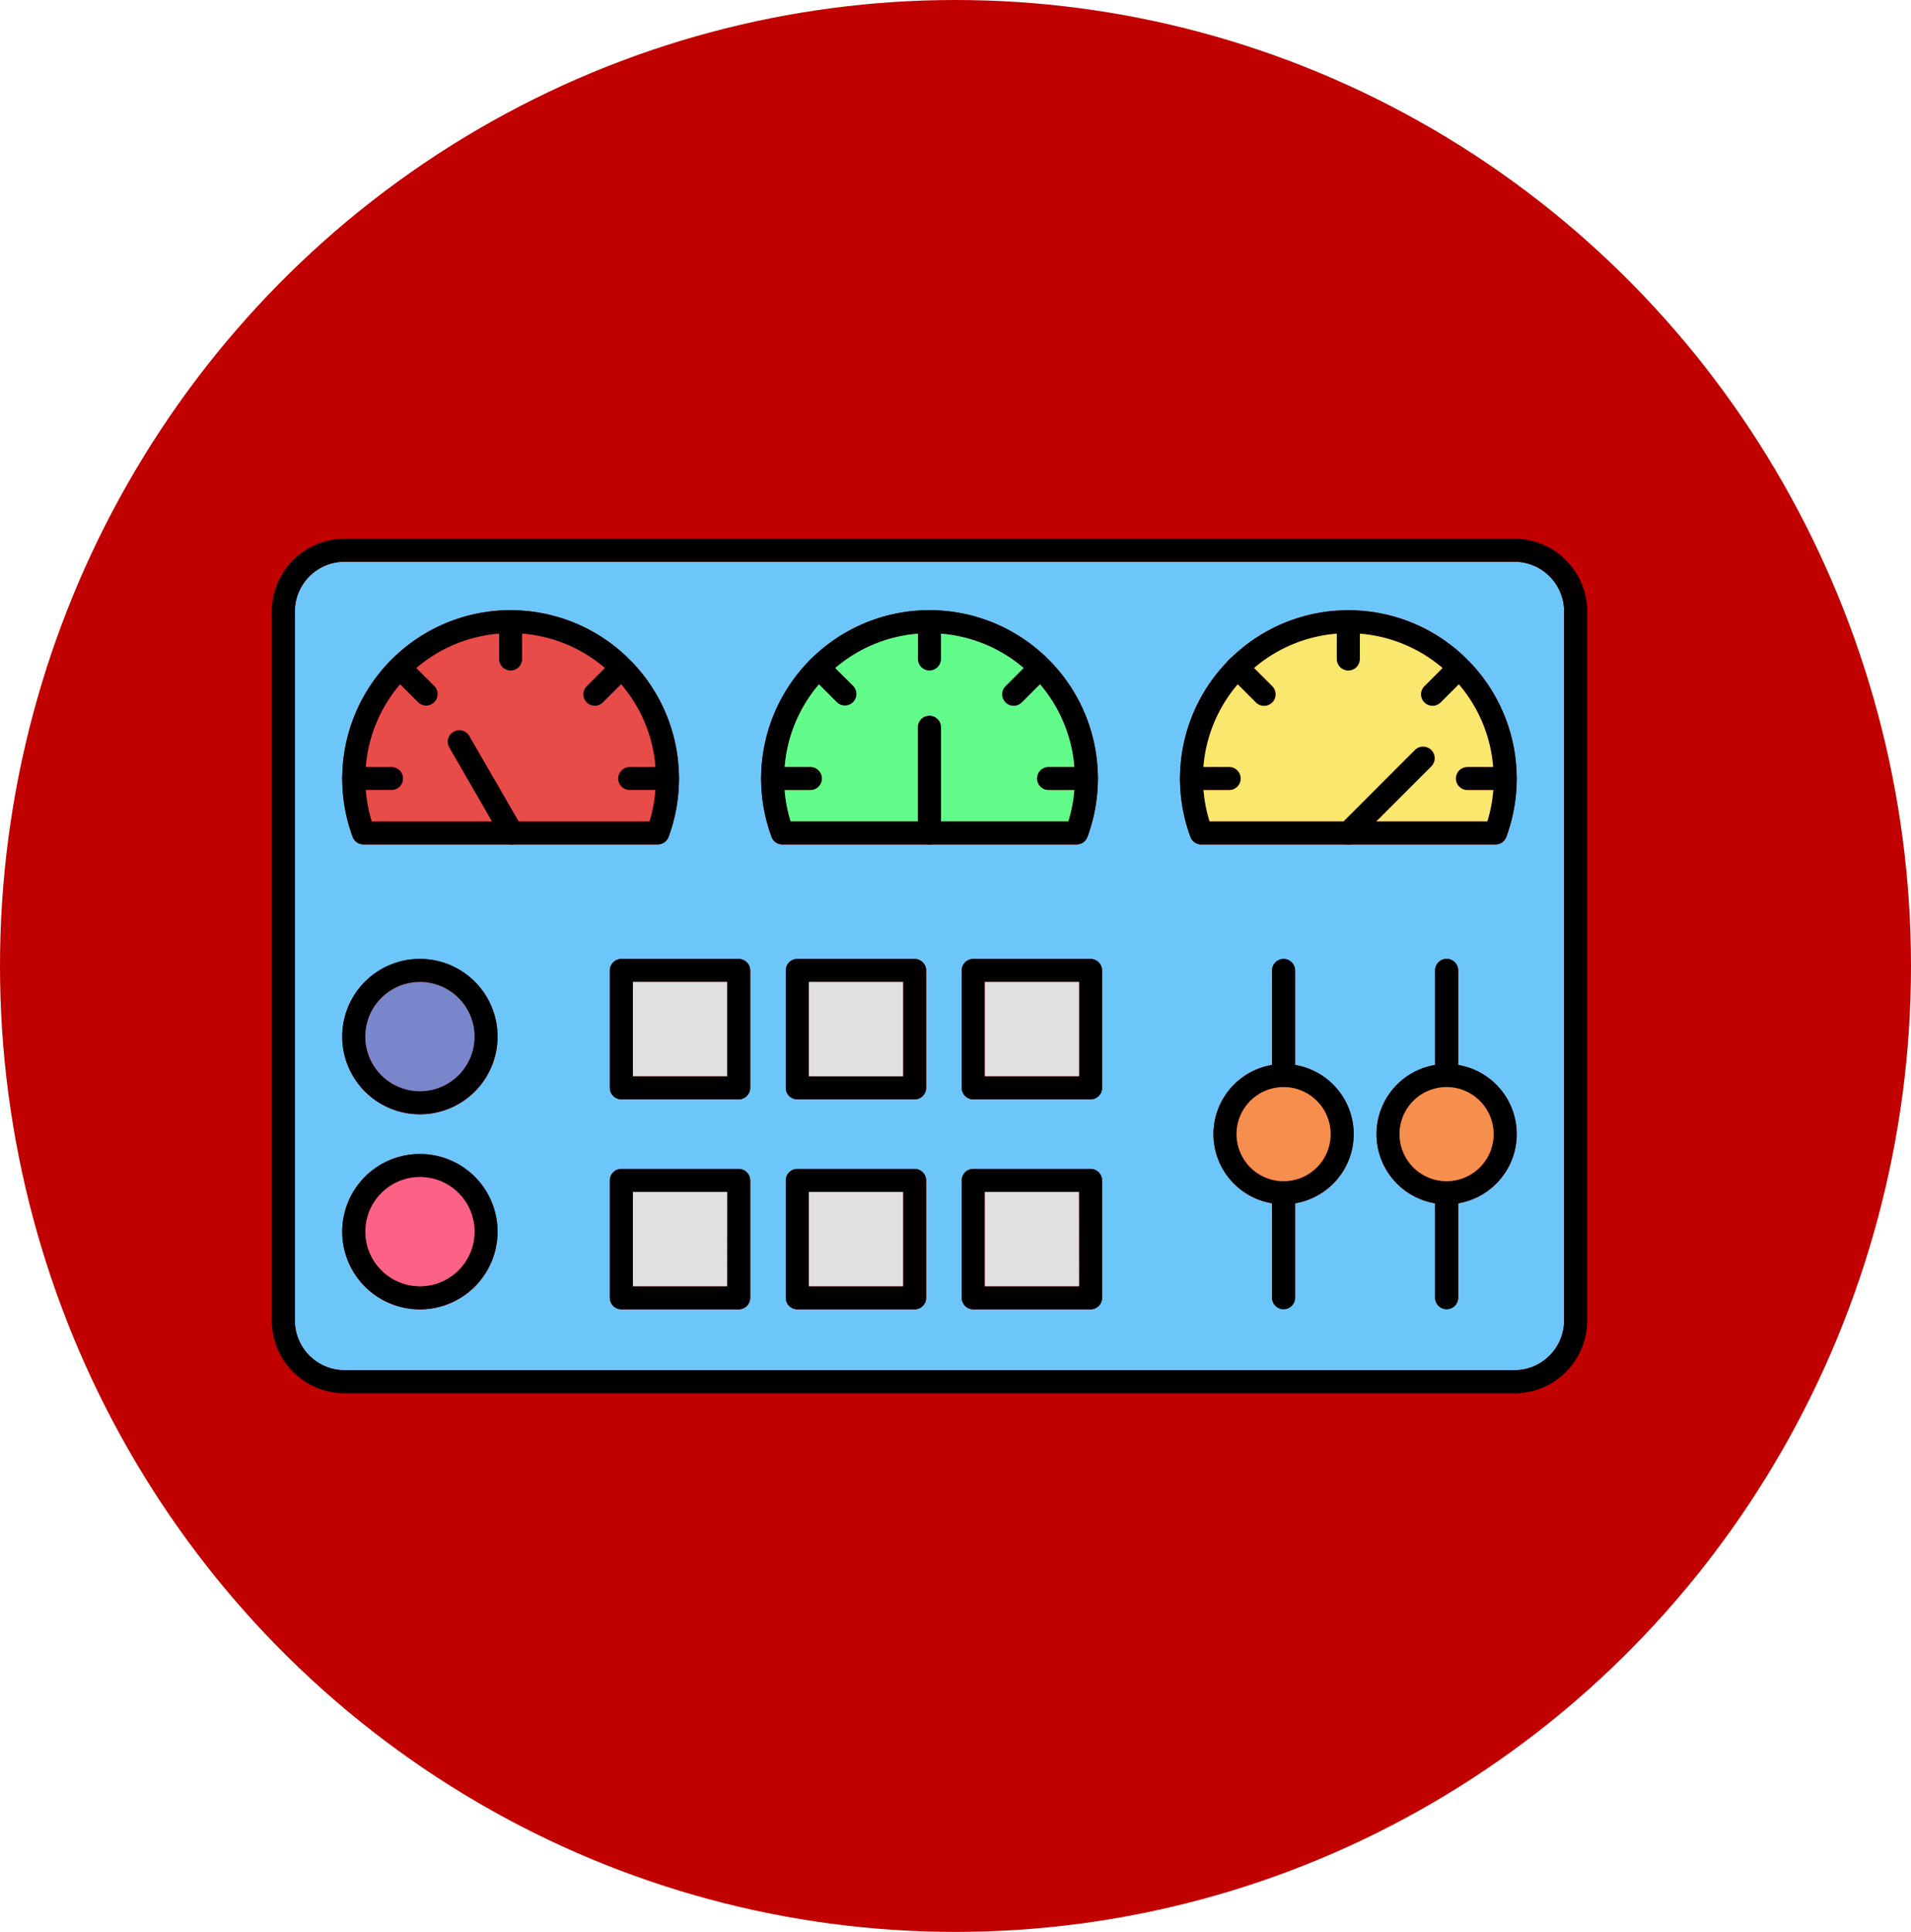 <svg xmlns="http://www.w3.org/2000/svg" width="93" height="94" viewBox="0 0 93 94">
  <g id="Grupo_1111245" data-name="Grupo 1111245" transform="translate(-861.491 -3826.75)">
    <ellipse id="Elipse_11697" data-name="Elipse 11697" cx="46.5" cy="47" rx="46.5" ry="47" transform="translate(861.491 3826.75)" fill="#c10000"/>
    <g id="Layer_x0020_1" transform="translate(874.718 3845.364)">
      <path id="Trazado_881807" data-name="Trazado 881807" d="M11.259,10.711a.561.561,0,0,1,.562.561v.584a7.041,7.041,0,0,1,4.023,1.67l.415-.415A.562.562,0,0,1,17,13.066a8.166,8.166,0,0,0-5.744-2.355Zm5.838,2.45L17,13.066a.563.563,0,0,1,.05.044A.57.57,0,0,1,17.1,13.161ZM19.453,18.9a8.162,8.162,0,0,1-.506,2.841.563.563,0,0,1-.526.367H11.387a.535.535,0,0,1-.063,0,.586.586,0,0,1-.062,0H4.1a.563.563,0,0,1-.528-.367,8.194,8.194,0,0,1,1.847-8.582.557.557,0,0,1,.047-.053.6.6,0,0,1,.053-.047,8.167,8.167,0,0,1,5.741-2.353.561.561,0,0,0-.561.561v1.837a.562.562,0,0,0,1.123,0V11.856a7.041,7.041,0,0,1,4.023,1.67l-.884.884a.561.561,0,0,0,.794.794l.883-.884.415-.415a.562.562,0,0,0,.045-.744A8.167,8.167,0,0,1,19.453,18.9ZM3.178,8.357A2.42,2.42,0,0,0,.76,10.774v34.5a2.419,2.419,0,0,0,2.417,2.418H60.111a2.421,2.421,0,0,0,2.418-2.418v-34.5a2.421,2.421,0,0,0-2.419-2.417H3.178Zm28.467,2.354a.561.561,0,0,1,.561.561v.584a7.041,7.041,0,0,1,4.023,1.67l.415-.415a.562.562,0,0,1,.742-.046,8.166,8.166,0,0,0-5.741-2.353Zm5.84,2.452-.1-.1a.588.588,0,0,1,.052.046.572.572,0,0,1,.046.052Zm-5.9,8.949h-7.1a.561.561,0,0,1-.526-.367,8.2,8.2,0,0,1,1.849-8.584.571.571,0,0,1,.045-.05.564.564,0,0,1,.05-.044,8.166,8.166,0,0,1,5.743-2.355.561.561,0,0,0-.561.561v1.837a.562.562,0,0,0,1.123,0V11.856a7.041,7.041,0,0,1,4.023,1.67l-.885.884a.562.562,0,0,0,.8.794l.883-.884.415-.415a.562.562,0,0,0,.046-.742A8.167,8.167,0,0,1,39.838,18.9h0a8.155,8.155,0,0,1-.507,2.841.56.56,0,0,1-.526.367h-7.1a.585.585,0,0,1-.123,0Zm20.445-11.4a.561.561,0,0,1,.562.561v.584a7.04,7.04,0,0,1,4.023,1.67l.415-.415a.561.561,0,0,1,.744-.044A8.166,8.166,0,0,0,52.029,10.711Zm5.838,2.45-.094-.094a.581.581,0,0,1,.05.044A.57.57,0,0,1,57.867,13.161ZM44.343,21.745a8.188,8.188,0,0,1,1.845-8.581.581.581,0,0,1,.047-.053.558.558,0,0,1,.053-.047,8.166,8.166,0,0,1,5.74-2.353.561.561,0,0,0-.561.561v1.837a.562.562,0,0,0,1.123,0V11.856a7.04,7.04,0,0,1,4.023,1.67l-.883.884a.561.561,0,1,0,.794.794l.883-.884.415-.415a.562.562,0,0,0,.045-.744,8.2,8.2,0,0,1,1.849,8.584.561.561,0,0,1-.526.367h-7.1a.583.583,0,0,1-.123,0h-7.1a.56.56,0,0,1-.526-.367ZM33.772,27.682h5.709a.561.561,0,0,1,.561.562v5.709a.562.562,0,0,1-.562.562H33.772a.562.562,0,0,1-.561-.561V28.244a.561.561,0,0,1,.561-.562Zm14.542,5.159v-4.6a.562.562,0,0,1,1.123,0v4.6a3.412,3.412,0,0,1,0,6.731v4.6a.562.562,0,0,1-1.123,0v-4.6a3.412,3.412,0,0,1,0-6.731ZM53.4,36.207a3.417,3.417,0,0,1,2.85-3.366v-4.6a.561.561,0,1,1,1.123,0v4.6a3.412,3.412,0,0,1,0,6.731v4.6a.562.562,0,0,1-1.123,0v-4.6a3.417,3.417,0,0,1-2.85-3.365ZM24.651,33.953V28.244a.561.561,0,0,1,.561-.562h5.709a.561.561,0,0,1,.561.562v5.709a.562.562,0,0,1-.561.562H25.213a.562.562,0,0,1-.562-.561Zm-8-6.271h5.709a.562.562,0,0,1,.561.562v5.709a.562.562,0,0,1-.562.562H16.653a.562.562,0,0,1-.562-.561V28.244a.562.562,0,0,1,.561-.562ZM33.772,37.9h5.709a.561.561,0,0,1,.561.562v5.709a.562.562,0,0,1-.562.562H33.772a.562.562,0,0,1-.561-.561V38.46a.561.561,0,0,1,.561-.561Zm-9.121.561a.561.561,0,0,1,.561-.561h5.709a.561.561,0,0,1,.561.562v5.709a.562.562,0,0,1-.561.562H25.213a.562.562,0,0,1-.562-.561Zm-8-.561h5.709a.562.562,0,0,1,.561.562v5.709a.562.562,0,0,1-.562.562H16.653a.562.562,0,0,1-.562-.561V38.46a.561.561,0,0,1,.561-.561Zm-6.026-6.436a3.78,3.78,0,1,1-3.78-3.78A3.784,3.784,0,0,1,10.626,31.462Zm-3.78,5.71a3.78,3.78,0,1,1-3.78,3.78A3.784,3.784,0,0,1,6.846,37.172Z" transform="translate(0.363 0.363)" fill="#6dc6fa" fill-rule="evenodd"/>
      <g id="_494718864" transform="translate(0 7.596)">
        <path id="_494721096" d="M3.54,8.719a2.42,2.42,0,0,0-2.417,2.418v34.5A2.419,2.419,0,0,0,3.54,48.053H60.473a2.421,2.421,0,0,0,2.418-2.418v-34.5a2.421,2.421,0,0,0-2.419-2.418H3.54ZM60.473,49.176H3.54A3.544,3.544,0,0,1,0,45.636v-34.5A3.544,3.544,0,0,1,3.54,7.6H60.473a3.544,3.544,0,0,1,3.541,3.541v34.5a3.545,3.545,0,0,1-3.541,3.54Z" transform="translate(0 -7.596)" fill-rule="evenodd"/>
        <path id="_494720592" d="M3.758,20.229H17.274a7.071,7.071,0,1,0-13.516,0Zm13.918,1.123H3.356a.563.563,0,0,1-.528-.367,8.193,8.193,0,1,1,15.374,0,.563.563,0,0,1-.526.367Z" transform="translate(1.107 -6.474)" fill-rule="evenodd"/>
        <path id="_494721072" d="M8.052,12.911a.562.562,0,0,1-.562-.561V10.512a.561.561,0,1,1,1.123,0v1.837a.561.561,0,0,1-.561.561Z" transform="translate(3.571 -6.474)" fill-rule="evenodd"/>
        <path id="_494720496" d="M10.826,13.886a.561.561,0,0,1-.4-.958l1.3-1.3a.562.562,0,0,1,.794.794l-1.3,1.3A.559.559,0,0,1,10.826,13.886Z" transform="translate(4.894 -5.752)" fill-rule="evenodd"/>
        <path id="_494720712" d="M13.812,16.242H11.976a.561.561,0,1,1,0-1.123h1.837a.561.561,0,1,1,0,1.123Z" transform="translate(5.441 -4.01)" fill-rule="evenodd"/>
        <path id="_494720544" d="M4.72,16.242H2.884a.561.561,0,1,1,0-1.123H4.72a.561.561,0,0,1,0,1.123Z" transform="translate(1.107 -4.01)" fill-rule="evenodd"/>
        <path id="_494721144" d="M5.7,13.886a.563.563,0,0,1-.4-.164L4,12.423a.561.561,0,1,1,.794-.794l1.3,1.3a.562.562,0,0,1-.4.958Z" transform="translate(1.829 -5.752)" fill-rule="evenodd"/>
        <path id="_494720952" d="M31.366,20.229H44.882a7.071,7.071,0,1,0-13.516,0Zm13.918,1.123H30.964a.56.56,0,0,1-.526-.367,8.192,8.192,0,1,1,15.373,0,.561.561,0,0,1-.526.367Z" transform="translate(14.268 -6.474)" fill-rule="evenodd"/>
        <path id="_494721240" d="M35.659,12.911a.562.562,0,0,1-.562-.561V10.512a.561.561,0,1,1,1.123,0v1.837A.562.562,0,0,1,35.659,12.911Z" transform="translate(16.732 -6.474)" fill-rule="evenodd"/>
        <path id="_494720976" d="M33.3,13.886a.562.562,0,0,1-.4-.164l-1.3-1.3a.561.561,0,0,1,.794-.794l1.3,1.3a.562.562,0,0,1-.4.958Z" transform="translate(14.99 -5.752)" fill-rule="evenodd"/>
        <path id="_494720448" d="M32.328,16.242H30.492a.561.561,0,1,1,0-1.123h1.837a.561.561,0,0,1,0,1.123Z" transform="translate(14.268 -4.01)" fill-rule="evenodd"/>
        <path id="_494720400" d="M41.42,16.242H39.584a.561.561,0,1,1,0-1.123H41.42a.561.561,0,0,1,0,1.123Z" transform="translate(18.603 -4.01)" fill-rule="evenodd"/>
        <path id="_494720112" d="M38.435,13.886a.561.561,0,0,1-.4-.958l1.3-1.3a.562.562,0,0,1,.794.794l-1.3,1.3A.558.558,0,0,1,38.435,13.886Z" transform="translate(18.055 -5.752)" fill-rule="evenodd"/>
        <path id="_494719776" d="M17.561,20.229H31.077a7.069,7.069,0,1,0-13.515,0Zm13.918,1.123H17.159a.561.561,0,0,1-.526-.367,8.194,8.194,0,1,1,15.373,0,.56.56,0,0,1-.526.367Z" transform="translate(7.688 -6.474)" fill-rule="evenodd"/>
        <path id="_494720232" d="M21.856,12.911a.562.562,0,0,1-.562-.561V10.512a.561.561,0,0,1,1.123,0v1.837a.561.561,0,0,1-.561.561Z" transform="translate(10.151 -6.474)" fill-rule="evenodd"/>
        <path id="_494719752" d="M19.5,13.886a.559.559,0,0,1-.4-.164l-1.3-1.3a.561.561,0,1,1,.794-.794l1.3,1.3a.561.561,0,0,1-.4.958Z" transform="translate(8.409 -5.752)" fill-rule="evenodd"/>
        <path id="_494719872" d="M18.525,16.242H16.688a.561.561,0,1,1,0-1.123h1.837a.561.561,0,1,1,0,1.123Z" transform="translate(7.688 -4.01)" fill-rule="evenodd"/>
        <path id="_494720208" d="M27.617,16.242H25.78a.561.561,0,1,1,0-1.123h1.837a.561.561,0,0,1,0,1.123Z" transform="translate(12.022 -4.01)" fill-rule="evenodd"/>
        <path id="_494719848" d="M24.63,13.886a.561.561,0,0,1-.4-.958l1.3-1.3a.562.562,0,0,1,.794.794l-1.3,1.3a.561.561,0,0,1-.4.165Z" transform="translate(11.474 -5.752)" fill-rule="evenodd"/>
        <path id="_494719632" d="M12.265,27.153h4.586V22.566H12.265Zm5.147,1.123H11.7a.562.562,0,0,1-.562-.561v-5.71a.562.562,0,0,1,.561-.561h5.709a.562.562,0,0,1,.561.562v5.709a.562.562,0,0,1-.562.562Z" transform="translate(5.312 -0.995)" fill-rule="evenodd"/>
        <path id="_494719680" d="M12.265,34.071h4.586V29.485H12.265Zm5.147,1.123H11.7a.562.562,0,0,1-.562-.561v-5.71a.561.561,0,0,1,.561-.561h5.709a.562.562,0,0,1,.561.562v5.709a.562.562,0,0,1-.562.562Z" transform="translate(5.312 2.303)" fill-rule="evenodd"/>
        <path id="_494719344" d="M18.062,27.153h4.586V22.566H18.062Zm5.147,1.123H17.5a.562.562,0,0,1-.562-.561v-5.71a.561.561,0,0,1,.561-.561h5.709a.562.562,0,0,1,.561.562v5.709a.562.562,0,0,1-.561.562Z" transform="translate(8.075 -0.995)" fill-rule="evenodd"/>
        <path id="_494719656" d="M18.062,34.071h4.586V29.485H18.062Zm5.147,1.123H17.5a.562.562,0,0,1-.562-.561v-5.71a.561.561,0,0,1,.561-.561h5.709a.562.562,0,0,1,.561.562v5.709a.562.562,0,0,1-.561.562Z" transform="translate(8.075 2.303)" fill-rule="evenodd"/>
        <path id="_494719128" d="M23.858,27.153h4.586V22.566H23.858Zm5.147,1.123H23.3a.562.562,0,0,1-.561-.561v-5.71a.561.561,0,0,1,.561-.561h5.709a.561.561,0,0,1,.561.562v5.709a.562.562,0,0,1-.562.562Z" transform="translate(10.838 -0.995)" fill-rule="evenodd"/>
        <path id="_494718960" d="M23.858,34.071h4.586V29.485H23.858Zm5.147,1.123H23.3a.562.562,0,0,1-.561-.561v-5.71a.561.561,0,0,1,.561-.561h5.709a.561.561,0,0,1,.561.562v5.709a.562.562,0,0,1-.562.562Z" transform="translate(10.838 2.303)" fill-rule="evenodd"/>
        <path id="_494719488" d="M6.1,22.566a2.657,2.657,0,1,0,2.657,2.657A2.66,2.66,0,0,0,6.1,22.566ZM6.1,29a3.78,3.78,0,1,1,3.78-3.779A3.784,3.784,0,0,1,6.1,29Z" transform="translate(1.107 -0.995)" fill-rule="evenodd"/>
        <path id="_494719032" d="M6.1,28.993a2.657,2.657,0,1,0,2.657,2.657A2.66,2.66,0,0,0,6.1,28.993Zm0,6.436a3.78,3.78,0,1,1,3.78-3.78A3.784,3.784,0,0,1,6.1,35.429Z" transform="translate(1.107 2.069)" fill-rule="evenodd"/>
        <path id="_494719464" d="M38.9,35a.562.562,0,0,1-.562-.561V29.327a.561.561,0,1,1,1.123,0V34.44A.562.562,0,0,1,38.9,35Z" transform="translate(18.276 2.496)" fill-rule="evenodd"/>
        <path id="_494719248" d="M38.9,27.679a.562.562,0,0,1-.562-.561V22a.561.561,0,0,1,1.123,0v5.113a.562.562,0,0,1-.561.561Z" transform="translate(18.276 -0.995)" fill-rule="evenodd"/>
        <path id="_494718192" d="M39.818,26.029a2.289,2.289,0,1,0,2.288,2.289A2.291,2.291,0,0,0,39.818,26.029Zm0,5.7a3.412,3.412,0,1,1,3.411-3.412A3.415,3.415,0,0,1,39.818,31.729Z" transform="translate(17.356 0.656)" fill-rule="evenodd"/>
        <path id="_494718552" d="M33.525,35a.562.562,0,0,1-.562-.561V29.327a.561.561,0,1,1,1.123,0V34.44A.562.562,0,0,1,33.525,35Z" transform="translate(15.714 2.496)" fill-rule="evenodd"/>
        <path id="_494718696" d="M33.525,27.679a.562.562,0,0,1-.562-.561V22a.561.561,0,0,1,1.123,0v5.113A.562.562,0,0,1,33.525,27.679Z" transform="translate(15.714 -0.995)" fill-rule="evenodd"/>
        <path id="_494718408" d="M34.445,26.029a2.289,2.289,0,1,0,2.29,2.289A2.291,2.291,0,0,0,34.445,26.029Zm0,5.7a3.412,3.412,0,1,1,3.413-3.412,3.416,3.416,0,0,1-3.413,3.412Z" transform="translate(14.794 0.656)" fill-rule="evenodd"/>
        <path id="_494718288" d="M8.926,19.475a.562.562,0,0,1-.488-.282L5.866,14.742a.565.565,0,0,1,.978-.565l2.571,4.45a.566.566,0,0,1-.49.847Z" transform="translate(2.761 -4.593)" fill-rule="evenodd"/>
        <path id="_494718480" d="M21.858,19.7a.565.565,0,0,1-.566-.565V13.993a.565.565,0,0,1,1.13,0v5.139A.565.565,0,0,1,21.858,19.7Z" transform="translate(10.15 -4.816)" fill-rule="evenodd"/>
        <path id="_494718216" d="M35.66,19.211a.565.565,0,0,1-.4-.964l3.634-3.634a.565.565,0,0,1,.8.8L36.06,19.046A.562.562,0,0,1,35.66,19.211Z" transform="translate(16.731 -4.33)" fill-rule="evenodd"/>
      </g>
      <path id="Trazado_881808" data-name="Trazado 881808" d="M8.4,31.287a2.657,2.657,0,1,0-2.657,2.657A2.66,2.66,0,0,0,8.4,31.287Z" transform="translate(1.47 10.027)" fill="#fc6286" fill-rule="evenodd"/>
      <path id="Trazado_881809" data-name="Trazado 881809" d="M5.739,27.517a2.657,2.657,0,1,0-2.657-2.657A2.66,2.66,0,0,0,5.739,27.517Z" transform="translate(1.47 6.964)" fill="#7986cb" fill-rule="evenodd"/>
      <g id="Grupo_1110108" data-name="Grupo 1110108" transform="translate(17.576 29.168)">
        <path id="Trazado_881810" data-name="Trazado 881810" d="M11.9,22.2v4.587h4.586V22.2Z" transform="translate(-11.902 -22.204)" fill="#e0e0e0" fill-rule="evenodd"/>
        <path id="Trazado_881811" data-name="Trazado 881811" d="M16.488,29.122H11.9v4.587h4.586Z" transform="translate(-11.902 -18.906)" fill="#e0e0e0" fill-rule="evenodd"/>
        <path id="Trazado_881812" data-name="Trazado 881812" d="M17.7,29.122v4.587h4.586V29.122Z" transform="translate(-9.139 -18.906)" fill="#e0e0e0" fill-rule="evenodd"/>
        <path id="Trazado_881813" data-name="Trazado 881813" d="M17.7,26.791h4.586V22.2H17.7Z" transform="translate(-9.139 -22.204)" fill="#e0e0e0" fill-rule="evenodd"/>
        <path id="Trazado_881814" data-name="Trazado 881814" d="M23.5,22.2v4.587h4.586V22.2Z" transform="translate(-6.375 -22.204)" fill="#e0e0e0" fill-rule="evenodd"/>
        <path id="Trazado_881815" data-name="Trazado 881815" d="M28.081,29.122H23.5v4.587h4.586Z" transform="translate(-6.375 -18.906)" fill="#e0e0e0" fill-rule="evenodd"/>
      </g>
      <path id="Trazado_881816" data-name="Trazado 881816" d="M34.082,25.666a2.289,2.289,0,1,0,2.29,2.289A2.291,2.291,0,0,0,34.082,25.666Z" transform="translate(15.157 8.614)" fill="#f68f4d" fill-rule="evenodd"/>
      <path id="Trazado_881817" data-name="Trazado 881817" d="M39.455,25.666a2.289,2.289,0,1,0,2.288,2.289A2.291,2.291,0,0,0,39.455,25.666Z" transform="translate(17.718 8.614)" fill="#f68f4d" fill-rule="evenodd"/>
      <path id="Trazado_881818" data-name="Trazado 881818" d="M31,19.859h6.52l3.471-3.472a.565.565,0,0,1,.8.8l-2.673,2.673h5.4a6.987,6.987,0,0,0,.29-1.523H43.549a.561.561,0,1,1,0-1.123H44.8a7.041,7.041,0,0,0-1.67-4.023l-.883.884a.561.561,0,1,1-.794-.794l.883-.884a7.04,7.04,0,0,0-4.023-1.67v1.253a.562.562,0,0,1-1.123,0V10.726a7.04,7.04,0,0,0-4.023,1.67l.885.884a.562.562,0,0,1-.8.794l-.883-.884a7.04,7.04,0,0,0-1.67,4.023h1.253a.561.561,0,0,1,0,1.123H30.705A7.024,7.024,0,0,0,31,19.859Z" transform="translate(14.638 1.492)" fill="#fae76d" fill-rule="evenodd"/>
      <path id="Trazado_881819" data-name="Trazado 881819" d="M29.745,17.213H31a7.039,7.039,0,0,0-1.669-4.023l-.883.884a.562.562,0,1,1-.8-.794l.885-.884a7.041,7.041,0,0,0-4.023-1.67v1.253a.562.562,0,0,1-1.123,0V10.726a7.04,7.04,0,0,0-4.023,1.67l.884.884a.562.562,0,0,1-.794.794l-.883-.884a7.041,7.041,0,0,0-1.67,4.023h1.253a.561.561,0,1,1,0,1.123H16.9a6.987,6.987,0,0,0,.29,1.523h6.192V15.282a.565.565,0,0,1,1.13,0v4.577h6.193A7,7,0,0,0,31,18.336H29.745a.561.561,0,1,1,0-1.123Z" transform="translate(8.057 1.492)" fill="#62fc8b" fill-rule="evenodd"/>
      <path id="Trazado_881820" data-name="Trazado 881820" d="M17.193,17.213a7.04,7.04,0,0,0-1.669-4.023l-.883.884a.561.561,0,1,1-.794-.794l.884-.884a7.041,7.041,0,0,0-4.023-1.67v1.253a.562.562,0,0,1-1.123,0V10.726A7.04,7.04,0,0,0,5.561,12.4l.884.884a.562.562,0,0,1-.794.794l-.883-.884A7.041,7.041,0,0,0,3.1,17.213H4.351a.561.561,0,0,1,0,1.123H3.1a7.033,7.033,0,0,0,.291,1.523H9.234L7.151,16.253a.565.565,0,0,1,.978-.565l2.41,4.171H16.9a7.075,7.075,0,0,0,.289-1.523H15.94a.561.561,0,1,1,0-1.123Z" transform="translate(1.477 1.492)" fill="#e74c49" fill-rule="evenodd"/>
    </g>
  </g>
</svg>
